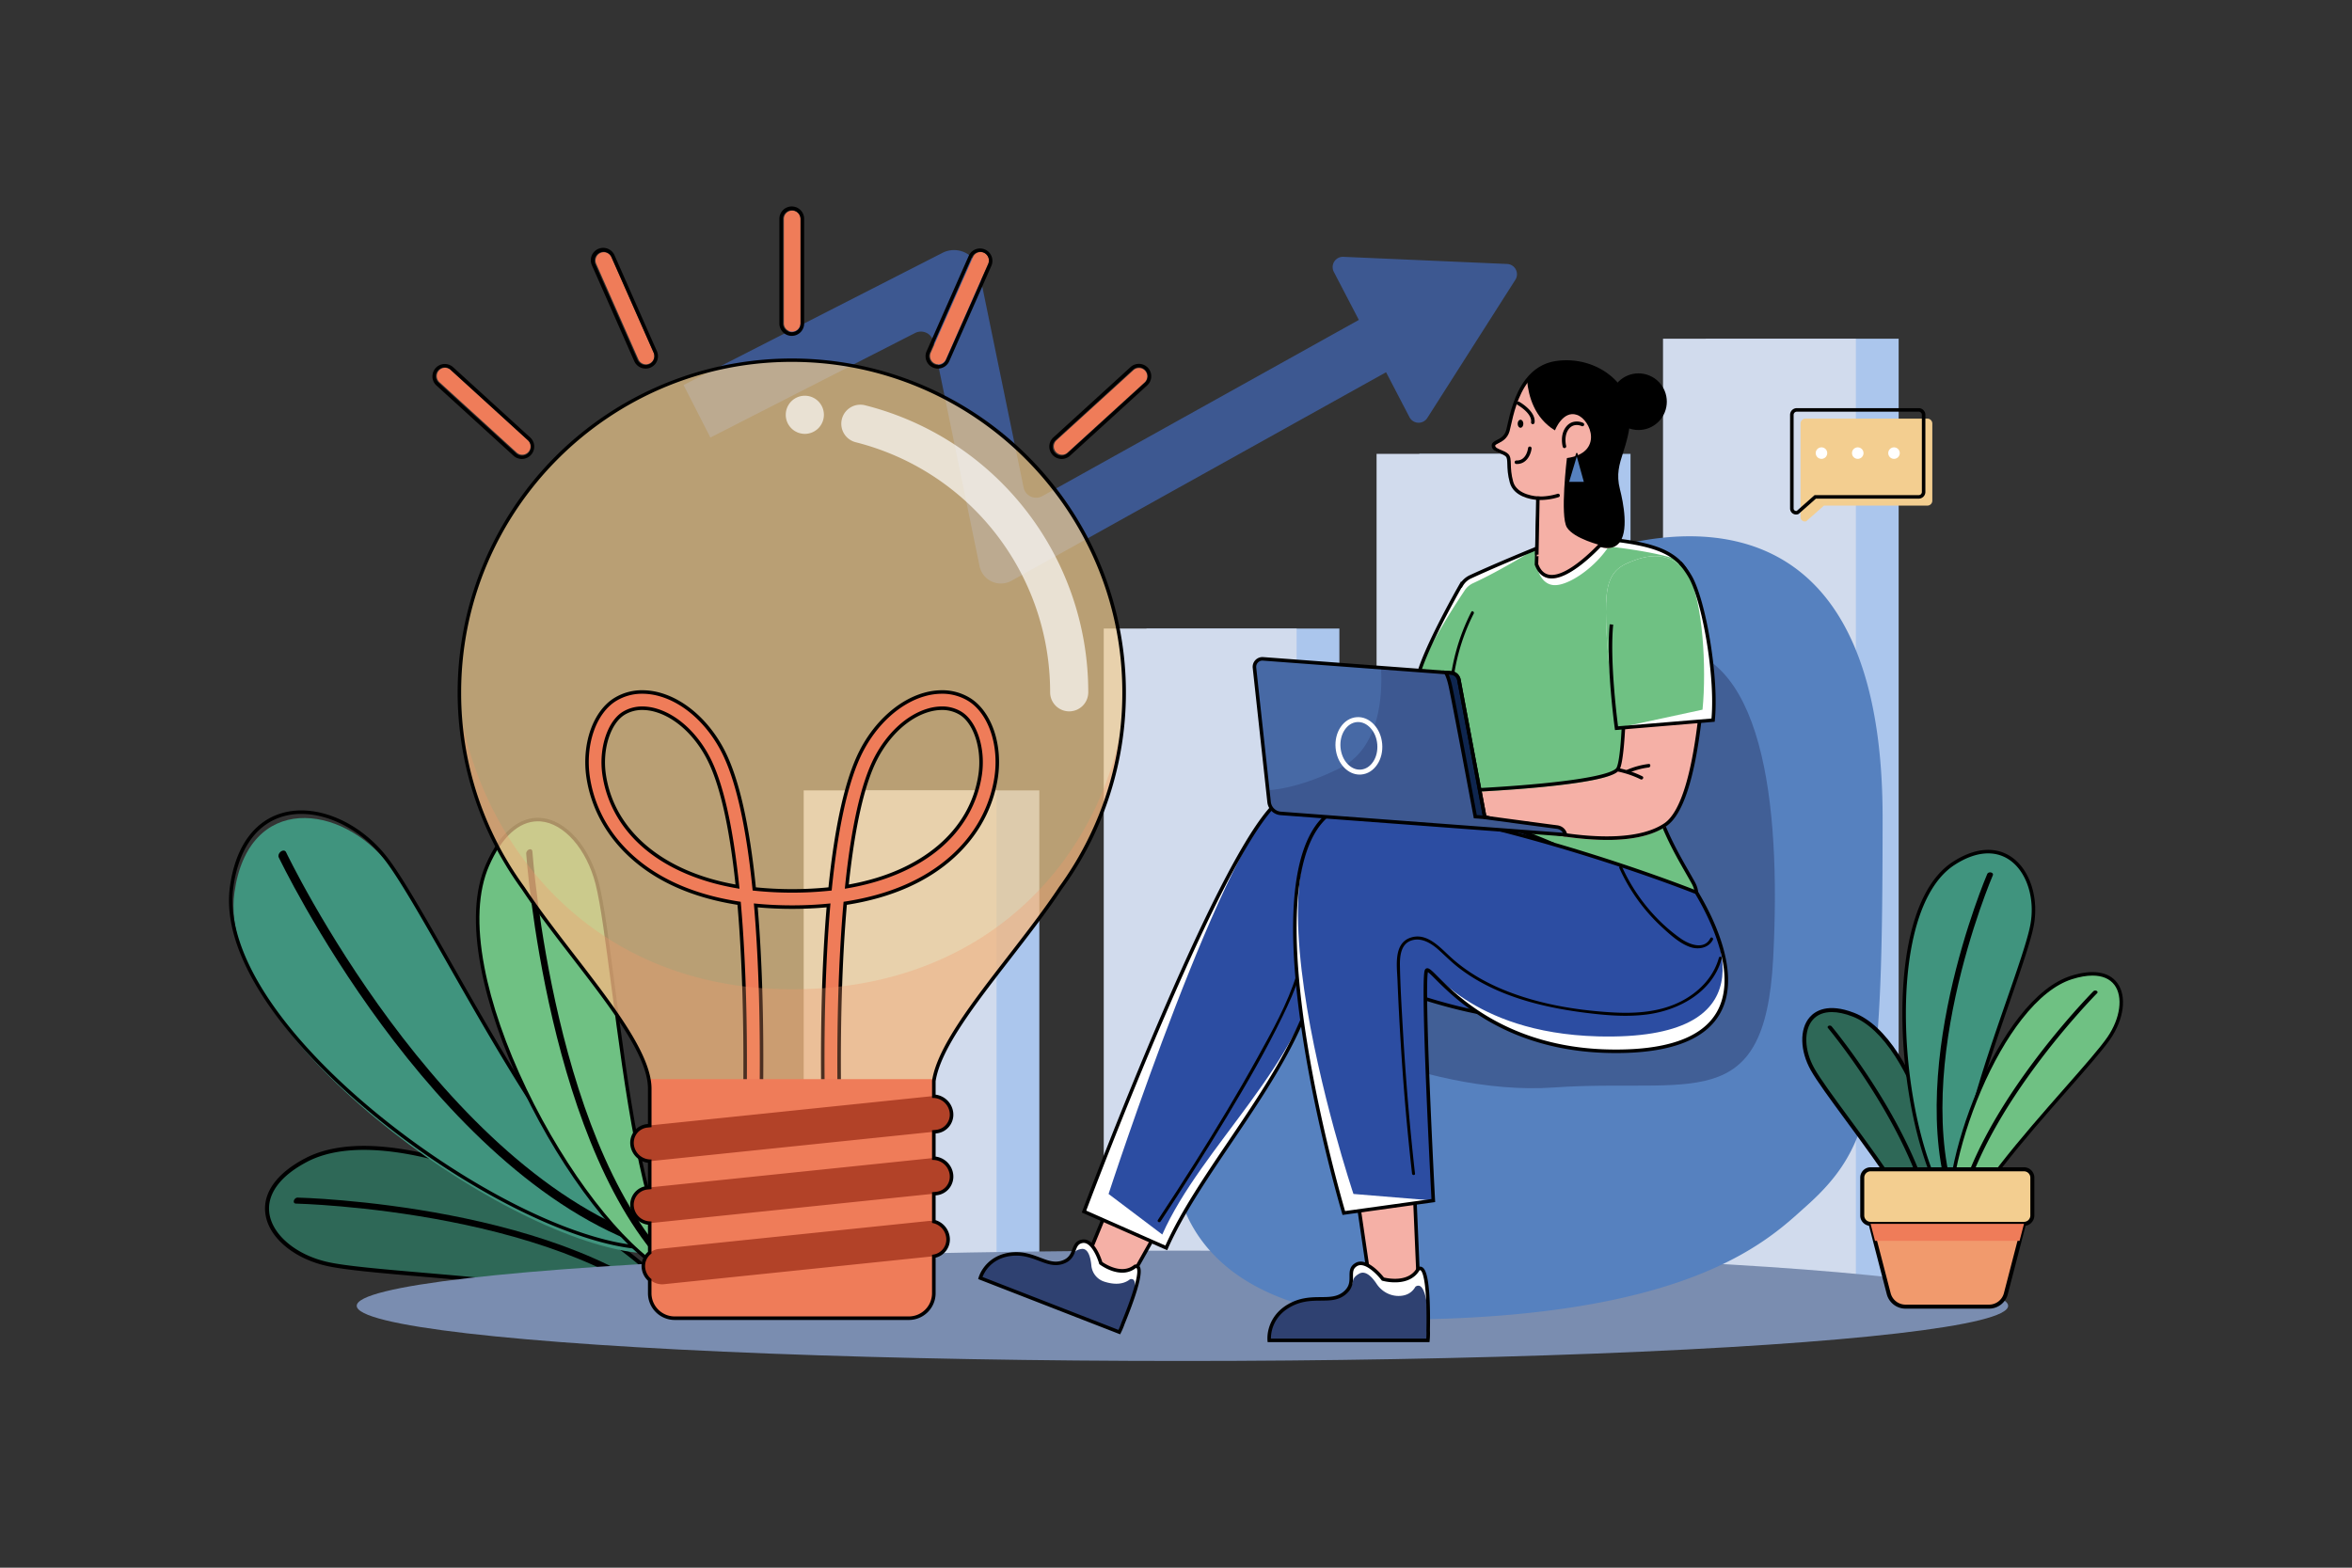 <svg xmlns="http://www.w3.org/2000/svg" viewBox="0 0 4680 3120" id="business-woman-working-on-idea-generation"><rect x="0" y="0" width="4680" height="3120" fill="#333333" stroke="none"/><g data-name="9"><rect width="4680" height="3120" fill="#fff" data-name="9" opacity="0"></rect><path fill="#2e6857" fill-rule="evenodd" d="M609.35,2308.65c-139.68,73-71.09,182.67,43.72,207.33s567.44,31.73,680.45,110.42c43.81,30.51,48.39,16.48,28.07-16.75C1260.27,2443.8,801.62,2208.22,609.35,2308.65Z"></path><path d="M1367.5,2647.29c-7.52,0-19.2-5.72-36.27-17.61-76.34-53.16-315.05-73.72-489.34-88.73-82.14-7.08-153.07-13.18-189.67-21.06-32.55-7-61.66-20.57-84.18-39.26-23-19.07-36.82-41.6-40-65.16-5.63-41.46,22.6-80.65,79.47-110.36h0c46.18-24.12,109-30.54,186.85-19.08,68.39,10.08,146.84,34.15,226.86,69.61,155.75,69,293.91,170.25,343.8,251.92,12,19.68,15.09,31.87,9.35,37.28A9.55,9.55,0,0,1,1367.5,2647.29ZM611.2,2312.2c-53.67,28-80.39,64.33-75.25,102.2,5.95,43.86,54.46,84,117.95,97.67,36.11,7.77,106.81,13.86,188.68,20.91,90.35,7.78,192.76,16.6,283.77,30.34,106.17,16,174.68,35.58,209.46,59.8,27.92,19.45,33,15.94,33,15.9.81-.76,1.35-7.61-10.68-27.28-49.12-80.4-185.84-180.38-340.22-248.79-79.37-35.17-157.1-59-224.79-69-76.1-11.22-137.32-5.08-182,18.25Z"></path><path d="M1367.92,2643.28c6.13-.27,6.72-6.21,2.77-16.15C1139.14,2396,593.8,2383.48,592.06,2383.45c-3-.08-6.27,2.52-7.29,5.83s.54,6,3.53,6.09C590.05,2395.44,1142.84,2408.17,1367.92,2643.28Z"></path><path fill="#40947e" fill-rule="evenodd" d="M466.46,1776.51c27.9-199.59,213.76-176.73,306.87-56.39s336.53,641.51,502.79,731.84c64.45,35,47.6,47.59-8.47,41.2C988,2461.33,428.06,2051.29,466.46,1776.51Z"></path><path d="M1286.64,2486.6a224.16,224.16,0,0,1-24.87-1.62c-95.29-10.85-227.11-66.13-361.63-151.67a1570.38,1570.38,0,0,1-186.93-139.1C652.54,2141.49,601,2087.92,560,2035c-37.31-48.14-65.06-94.83-82.46-138.77-18.84-47.53-25.56-91.9-20-131.86,5.8-41.54,18.64-75.48,38.16-100.86,17.92-23.31,40.89-38.83,68.25-46.1,67.34-17.91,152.33,18.66,206.69,88.92,29.6,38.27,74.54,117.23,126.58,208.67,110.71,194.53,262.33,461,375.11,522.23,42.37,23,44.77,33.64,42.88,39.62-1.6,5.08-7.43,8.1-17.82,9.24A98.58,98.58,0,0,1,1286.64,2486.6Zm-687-866.73a132.31,132.31,0,0,0-33.95,4.29c-54.62,14.53-90.59,64.66-101.28,141.17h0c-10.46,74.83,24.48,166.59,101,265.37,163.7,211.22,496,424.43,697.09,447.32,34.21,3.9,45-.23,45.94-3.29.28-.86,1.48-9.07-39.54-31.36-50.93-27.67-113-96.87-189.69-211.55-65.85-98.43-130.83-212.62-188.17-313.37-51.9-91.2-96.73-170-126-207.85C721.28,1654,657.21,1619.87,599.68,1619.87Z"></path><path d="M1311.54,2471.47c2.77,7.24-5.07,11-20.74,11.57-436.43-149.12-735.24-774.85-736.21-776.83-1.65-3.45.24-8.59,4.25-11.49s8.55-2.48,10.2,1C570,1697.68,872.92,2331.94,1311.54,2471.47Z"></path><path fill="#6fc183" fill-rule="evenodd" d="M970,1721.74c68.64-156.91,186.63-87.55,218.41,36.94s63,620.19,151,739.86c34.12,46.37,19.74,52.13-16,31.63C1145.25,2427.91,875.49,1937.73,970,1721.74Z"></path><path d="M1352.27,2544.92c-6.81,0-16.93-3.89-30.56-11.72-87.63-50.28-200.31-196.19-280.4-363.08-41.14-85.73-70.34-170.34-84.44-244.67-16-84.43-12.67-153.44,9.94-205.11,27.63-63.17,66.49-96,109.45-92.53,24.71,2,49,15.8,70.09,39.89,20.43,23.29,36.58,55.29,45.47,90.12,10.08,39.57,20.17,116.81,31.85,206.24,24.88,190.46,58.95,451.31,118.58,532.41,23.66,32.16,21.52,41.35,17.85,45.46C1358.32,2543.92,1355.72,2544.92,1352.27,2544.92Zm-282.15-910.36c-37.56,0-71.79,31.19-96.9,88.58h0c-22,50.36-25.22,118-9.48,201,14,73.74,43,157.75,83.88,242.94,79.52,165.72,191.07,310.4,277.57,360,25.32,14.54,29.65,10.18,29.69,10.13.2-.21,4.5-5.69-18.27-36.64-27-36.73-51-110.71-73.26-226.15-19.13-99.07-33.73-210.87-46.62-309.5-11.65-89.21-21.71-166.26-31.7-205.42-17.78-69.67-62.75-121-109.34-124.77C1073.82,1634.63,1072,1634.56,1070.12,1634.56Z"></path><path d="M1358.84,2535.33c.06,6.72-6.14,7.7-16.68,3.88-253.11-241.52-295-838.44-295.14-840.35-.23-3.29,2.32-7,5.72-8.33s6.31.3,6.56,3.58C1059.44,1696,1101.9,2301.1,1358.84,2535.33Z"></path><path fill="#3d5891" d="M2998.88,525.34,2673,511.13A20.47,20.47,0,0,0,2654,541l49.82,95.7L2074,987.39a25.41,25.41,0,0,1-37.25-17.09l-88.84-432.19a50.6,50.6,0,0,0-72.56-34.88l-515.18,263,53.35,104.48,407.4-208a25.41,25.41,0,0,1,36.44,17.52l91.78,446.48a43.29,43.29,0,0,0,63.46,29.11l745.41-415,46.59,89.49a20.48,20.48,0,0,0,35.43,1.55L3015.26,556.8A20.48,20.48,0,0,0,2998.88,525.34Z"></path><rect width="383.78" height="985.53" x="1684.27" y="1573.05" fill="#abc6ed"></rect><rect width="383.78" height="1307.66" x="2281.32" y="1250.92" fill="#abc6ed"></rect><rect width="420.23" height="1655.32" x="2824.18" y="903.26" fill="#abc6ed"></rect><rect width="383.78" height="1884.48" x="3394.14" y="674.1" fill="#abc6ed"></rect><rect width="383.78" height="985.53" x="1599.18" y="1573.05" fill="#d1dbed"></rect><rect width="383.78" height="1307.66" x="2196.23" y="1250.92" fill="#d1dbed"></rect><rect width="420.23" height="1655.32" x="2739.1" y="903.26" fill="#d1dbed"></rect><rect width="383.78" height="1884.48" x="3309.05" y="674.1" fill="#d1dbed"></rect><ellipse cx="2352.81" cy="2598.8" fill="#7a8db0" rx="1642.99" ry="109.8"></ellipse><path fill="#5681bf" d="M3746,1627.86c-.22,544.27-15.46,650.81-152.13,772.75-53.52,47.76-152,147-436,196.36-85.26,14.84-187.23,25.17-309.71,28.3-50,1.26-95.83-.55-137.79-5.12a719,719,0,0,1-97.41-17c-312.15-78.22-335.46-345.67-198.94-570.65,36.16-59.58,77.48-114.36,120.79-165.42,66.86-78.87,138.55-148.92,203.46-214.31,59.83-60.25,113.93-116.55,153.24-172.13,16.59-23.42,30.54-46.71,41.2-70.12q3.8-8.31,7.64-16.45c8.41-17.69,17.05-34.69,25.78-51,16.39-30.55,33.08-58.47,49.2-83.45,12.84-20,25.31-38,36.9-54.07,39.86-55.1,69.47-86,69.47-86s3.69-1.73,10.52-4.56c3.62-1.52,8.16-3.35,13.5-5.39,2.14-.82,4.4-1.68,6.8-2.56s4.87-1.78,7.49-2.71c2.4-.84,4.9-1.72,7.46-2.59,3-1,6.18-2.08,9.45-3.16,1.93-.62,3.89-1.26,5.9-1.88,1.18-.38,2.39-.75,3.59-1.12l1.38-.42c40.53-12.42,96.1-25.37,156.61-27.53C3523.82,1061.23,3746.24,1149.69,3746,1627.86Z"></path><path fill="#2f4171" d="M2533.43,2012.8s286.83,170.44,559,151.47,419.19,59.3,435.79-256.2-22.07-621.48-218.23-621S2492.29,1631.24,2533.43,2012.8Z" opacity=".53"></path><path fill="#f3ce90" d="M3592.53,833.13H3835.1a9.83,9.83,0,0,1,9.82,9.83V996.43a9.82,9.82,0,0,1-9.82,9.82H3629.25l-34.94,30.94a8.46,8.46,0,0,1-11.6-7.86V843A9.82,9.82,0,0,1,3592.53,833.13Z"></path><path d="M3573.89,1024a12,12,0,0,1-12-12V825.62a13.33,13.33,0,0,1,13.32-13.32h242.57a13.33,13.33,0,0,1,13.32,13.32V979.09a13.33,13.33,0,0,1-13.32,13.32H3613.3l-34.41,30.47-.56.23A12,12,0,0,1,3573.89,1024Zm1.36-204.66a6.32,6.32,0,0,0-6.32,6.32V1012a5,5,0,0,0,6.3,4.79l35.42-31.37h207.17a6.32,6.32,0,0,0,6.32-6.32V825.62a6.32,6.32,0,0,0-6.32-6.32Z"></path><path fill="#fff" d="M3757.26 901.76a11.44 11.44 0 1011.44-11.43A11.44 11.44 0 003757.26 901.76zM3685.1 901.76a11.44 11.44 0 1011.44-11.43A11.44 11.44 0 003685.1 901.76zM3612.94 901.76a11.44 11.44 0 1011.44-11.43A11.44 11.44 0 003612.94 901.76z"></path><path fill="#f3ce90" d="M914.88,1377.81c0-365.25,296.1-661.35,661.35-661.35s661.36,296.1,661.36,661.35a658.37,658.37,0,0,1-126.81,389.43h0c-94.4,142.25-253.13,302.86-253.13,399.09v109.93a39.74,39.74,0,0,1-39.74,39.73H1333.33a39.73,39.73,0,0,1-39.73-39.73V2166.33c0-96.23-157.51-256.84-251.91-399.09h0A658.3,658.3,0,0,1,914.88,1377.81Z" opacity=".7"></path><path fill="#ef7c59" d="M1478.71,2314.29l.47-10.28c.12-2.72,12.13-271.85-8.52-506.27-89.38-13.65-161.66-45.24-214.93-94-59.29-54.22-79.19-115.2-85.44-156.8-4.7-31.26-2-63.88,7.6-91.86,9.86-28.74,26.58-51.32,47.07-63.57a102.1,102.1,0,0,1,53.19-14.37,129.23,129.23,0,0,1,35.61,5.23c49.4,14.17,96.16,56.37,125.09,112.88,28.4,55.49,49.24,147.6,62,273.83a724,724,0,0,0,150.86,0c12.72-126.23,33.56-218.34,62-273.83,28.92-56.51,75.68-98.71,125.09-112.88a129.23,129.23,0,0,1,35.61-5.23,102.17,102.17,0,0,1,53.19,14.37c20.49,12.25,37.2,34.83,47.06,63.57,9.61,28,12.31,60.61,7.61,91.86-6.26,41.6-26.16,102.58-85.45,156.8-53.27,48.72-125.54,80.31-214.93,94-20.77,235.73-8.64,503.56-8.51,506.26l.48,10.29-32.24,1.51-.48-10.29c-.53-11.18-12.33-272,7.56-503.62-23.16,2.28-47.45,3.44-72.38,3.44s-49.21-1.16-72.37-3.44c19.89,231.57,8.08,492.44,7.56,503.62l-.48,10.29ZM1278.2,1409.47a70.41,70.41,0,0,0-36.68,9.78c-14.13,8.45-26,25.37-33.37,47.63-7.66,23.09-9.77,49.84-6,75.3,17.23,114.63,116,197.09,265.28,222.34-12.25-118.49-31.54-204.07-57.36-254.53-24.93-48.71-64.28-84.8-105.26-96.56A96.8,96.8,0,0,0,1278.2,1409.47Zm596.06,0a96.79,96.79,0,0,0-26.65,4c-41,11.76-80.33,47.85-105.26,96.56-25.83,50.46-45.12,136-57.37,254.53,149.28-25.26,248-107.71,265.28-222.34,3.83-25.46,1.72-52.21-5.94-75.3-7.39-22.26-19.24-39.18-33.38-47.63A70.39,70.39,0,0,0,1874.26,1409.47Z"></path><path d="M1638.19,2319.46l-.64-13.79c-.51-10.94-12.2-269.08,7.22-499.9-22,2-45,3.06-68.54,3.06s-46.52-1-68.53-3.06c19.42,230.77,7.72,489,7.21,499.9l-.64,13.79-39.22-1.84.63-13.77c.13-2.68,12-269.64-8.27-503.07-88.81-14-160.81-45.74-214-94.42-60-54.91-80.2-116.7-86.54-158.86-4.78-31.8-2-65,7.75-93.51,10.13-29.53,27.39-52.77,48.58-65.44a105.57,105.57,0,0,1,55-14.87,132.82,132.82,0,0,1,36.58,5.36c50.31,14.44,97.87,57.3,127.24,114.65,28.38,55.46,49.24,147,62,272.25a722.41,722.41,0,0,0,144.46,0c12.79-125.21,33.66-216.8,62-272.25,29.36-57.35,76.92-100.21,127.24-114.65a133.13,133.13,0,0,1,36.57-5.36,105.52,105.52,0,0,1,55,14.87c21.2,12.67,38.46,35.91,48.58,65.44,9.79,28.5,12.54,61.71,7.76,93.51-6.34,42.16-26.5,104-86.55,158.87-53.23,48.67-125.23,80.43-214,94.41-20.46,235.25-8.39,500.4-8.27,503.06l.65,13.78ZM1652.46,1798l-.36,4.19c-19.88,231.41-8.07,492.17-7.56,503.16l.32,6.79,25.25-1.18-.32-6.79c-.13-2.68-12.31-270.35,8.52-506.74l.25-2.74,2.71-.41c88.67-13.54,160.37-44.86,213.1-93.08,58.53-53.53,78.18-113.7,84.35-154.74,4.61-30.71,2-62.74-7.46-90.2-9.59-28-25.77-49.88-45.55-61.71a98.72,98.72,0,0,0-51.4-13.87,126.17,126.17,0,0,0-34.64,5.09c-48.49,13.91-94.45,55.45-122.94,111.11-28.19,55.09-48.91,146.8-61.59,272.59l-.28,2.83-2.82.3a727.63,727.63,0,0,1-151.62,0l-2.82-.31-.28-2.82c-12.67-125.78-33.39-217.5-61.59-272.59-28.49-55.66-74.45-97.2-122.93-111.11a125.86,125.86,0,0,0-34.65-5.09,98.71,98.71,0,0,0-51.39,13.87c-19.79,11.83-36,33.75-45.56,61.71-9.42,27.46-12.07,59.49-7.45,90.2,6.17,41,25.81,101.21,84.35,154.74,52.72,48.22,124.42,79.54,213.09,93.08l2.72.41.24,2.74c20.66,234.54,8.65,504.05,8.53,506.74l-.32,6.79,25.24,1.18.32-6.79c.51-11,12.32-271.8-7.55-503.16L1500,1798l4.19.41c23,2.27,47.27,3.42,72,3.42s49-1.15,72-3.42Zm28.56-29.26.47-4.58c12.3-118.89,31.73-204.94,57.74-255.76,25.37-49.56,65.52-86.32,107.41-98.34a100.69,100.69,0,0,1,27.62-4.09,73.94,73.94,0,0,1,38.48,10.27c14.86,8.89,27.25,26.48,34.9,49.54,7.83,23.61,10,50.92,6.08,76.92-8.57,57.06-37.74,107.84-84.33,146.85-46.35,38.8-109.91,65.92-183.83,78.42ZM1874.26,1413a93.74,93.74,0,0,0-25.69,3.82c-40.06,11.5-78.61,46.93-103.11,94.8-25.28,49.39-44.29,133.06-56.52,248.69,144.88-25.84,241.13-107.33,257.86-218.62,3.75-24.93,1.69-51.1-5.8-73.68-7.12-21.46-18.44-37.7-31.85-45.73A67,67,0,0,0,1874.26,1413Zm-402.82,355.77-4.54-.77c-73.92-12.5-137.48-39.62-183.82-78.42-46.6-39-75.76-89.79-84.34-146.85-3.91-26-1.74-53.31,6.09-76.92,7.65-23.06,20-40.65,34.89-49.54A74,74,0,0,1,1278.2,1406a100.76,100.76,0,0,1,27.63,4.09c41.89,12,82,48.78,107.4,98.34,26,50.81,45.44,136.86,57.74,255.76ZM1278.2,1413a67,67,0,0,0-34.88,9.28c-13.42,8-24.73,24.27-31.85,45.73-7.49,22.58-9.55,48.75-5.81,73.68,16.73,111.29,113,192.78,257.86,218.62-12.23-115.64-31.24-199.3-56.52-248.69-24.5-47.86-63-83.3-103.1-94.8A93.81,93.81,0,0,0,1278.2,1413Z"></path><path fill="#fff" d="M2127.48 1415.76a38 38 0 01-37.94-38c0-235.32-159.1-440-386.9-497.63a37.94 37.94 0 1118.62-73.57c261.52 66.21 444.17 301.1 444.17 571.2A38 38 0 012127.48 1415.76zM1563.49 825.52a37.95 37.95 0 1037.94-37.94A37.95 37.95 0 001563.49 825.52z" opacity=".68"></path><path fill="#f19a6d" d="M2236.32,1416.92c-36.5,271.18-255.45,551.93-660.09,551.93S960.82,1675,916.15,1416.92a657.88,657.88,0,0,0,125.54,350.32h0c94.4,142.25,251.91,302.86,251.91,399.09v109.93a39.73,39.73,0,0,0,39.73,39.73h484.58a39.74,39.74,0,0,0,39.74-39.73V2166.33c0-96.23,158.73-256.84,253.13-399.09h0A658,658,0,0,0,2236.32,1416.92Z" opacity=".31"></path><path fill="#ef7c59" d="M1858.86,2147.63V2573.5a49.7,49.7,0,0,1-49.7,49.7H1343.3a49.7,49.7,0,0,1-49.7-49.7V2147.63Z"></path><path fill="#b24228" d="M1293.56 2310.63a34.87 34.87 0 004.89-.17l565.25-58.6a33.88 33.88 0 0030.1-38.73c-2.68-19.39-20.53-33.5-39.79-31.48l-565.25 58.59a33.87 33.87 0 00-30.09 38.73A36.86 36.86 0 001293.56 2310.63zM1293.56 2433.93a34.88 34.88 0 004.89-.18l565.25-58.59a33.88 33.88 0 0030.1-38.73C1891.12 2317 1873.27 2303 1854 2305l-565.25 58.59a33.87 33.87 0 00-30.09 38.73A36.86 36.86 0 001293.56 2433.93zM1316.14 2556a35 35 0 004.89-.17l535.78-55.55a33.88 33.88 0 0030.09-38.73c-2.67-19.39-20.54-33.5-39.78-31.48l-535.78 55.54a33.88 33.88 0 00-30.1 38.73A36.88 36.88 0 001316.14 2556z"></path><path fill="#ef7c59" d="M1576.23,660a16.5,16.5,0,0,1-16.5-16.5V435.69a16.5,16.5,0,0,1,33,0V643.52A16.5,16.5,0,0,1,1576.23,660Z"></path><path fill="#d0d0d0" d="M1951,518.47l-83.94,190.12Z"></path><path fill="#ef7c59" d="M1867.08,725.1A16.51,16.51,0,0,1,1852,701.93l83.94-190.12a16.5,16.5,0,1,1,30.18,13.33l-83.93,190.12A16.5,16.5,0,0,1,1867.08,725.1Z"></path><path fill="#d0d0d0" d="M2266.91,748.41l-153.57,140Z"></path><path fill="#ef7c59" d="M2113.34,904.94a16.5,16.5,0,0,1-11.12-28.69l153.57-140A16.5,16.5,0,0,1,2278,760.61l-153.57,140A16.48,16.48,0,0,1,2113.34,904.94Z"></path><path fill="#d0d0d0" d="M1201.44,518.47l83.94,190.12Z"></path><path fill="#ef7c59" d="M1285.39,725.1a16.49,16.49,0,0,1-15.1-9.84l-83.94-190.12a16.5,16.5,0,1,1,30.19-13.33l83.93,190.12a16.51,16.51,0,0,1-15.08,23.17Z"></path><path fill="#d0d0d0" d="M885.56,748.41l153.57,140Z"></path><path fill="#ef7c59" d="M1039.12,904.94a16.44,16.44,0,0,1-11.11-4.3l-153.57-140a16.5,16.5,0,1,1,22.23-24.39l153.57,140a16.5,16.5,0,0,1-11.12,28.69Z"></path><path d="M1808.37 2627H1342.51a53.26 53.26 0 01-53.2-53.2v-25a40.07 40.07 0 01-12.32-23.75 37.46 37.46 0 0112.32-33.62v-54a40.59 40.59 0 01-34.9-34.42 37.63 37.63 0 017.62-28.64 37.06 37.06 0 0125.58-14l1.7-.17v-46a40.59 40.59 0 01-34.9-34.41 37.66 37.66 0 017.62-28.65 37 37 0 0125.58-14l1.7-.18v-70.34c0-65-73.39-160.09-151-260.79-34.77-45.09-70.72-91.72-100.26-136.22-2.29-3.15-4.66-6.46-7-9.83l-1.66-2.4-1.08-1.58c-1.38-2-2.77-4-4.12-6-.79-1.16-1.57-2.34-2.34-3.51l-1.19-1.8c-1.05-1.58-2.1-3.15-3.13-4.74s-2.14-3.34-3.2-5l-.22-.34q-1.51-2.37-3-4.75-1.86-3-3.67-6-1.26-2.07-2.51-4.14c-1.31-2.2-2.62-4.41-3.91-6.62-.67-1.14-1.32-2.27-2-3.41q-2.13-3.71-4.22-7.44l-.92-1.65-.4-.72c-1.89-3.42-3.33-6.07-4.67-8.57l-.35-.66q-2.11-4-4.19-8c-.79-1.52-1.56-3.05-2.33-4.58l-.84-1.66-.87-1.72c-1.06-2.12-2.1-4.26-3.14-6.39l-.71-1.47c-1.16-2.4-2.3-4.82-3.44-7.25l-.19-.41a664.86 664.86 0 111205.59-.26l-.21.46q-1.7 3.61-3.42 7.2l-.74 1.53c-1 2.11-2.06 4.22-3.11 6.32h0c-.27.55-.54 1.1-.82 1.64l-1 1.94q-1.11 2.2-2.23 4.39-2.05 4-4.18 8l-.55 1c-1.48 2.78-3 5.53-4.51 8.29l-.46.81c-.33.62-.67 1.23-1 1.85-1.34 2.41-2.71 4.8-4.09 7.19-.7 1.23-1.41 2.45-2.12 3.66-1.25 2.15-2.51 4.28-3.79 6.41q-1.31 2.19-2.64 4.36-1.75 2.9-3.55 5.77c-1 1.65-2.07 3.29-3.12 4.94s-2.2 3.46-3.31 5.18-2.29 3.49-3.45 5.23l-1 1.56c-.73 1.09-1.45 2.19-2.19 3.28-1.45 2.15-2.93 4.28-4.4 6.42l-.93 1.34c-.51.75-1 1.5-1.55 2.24-2.39 3.41-4.76 6.72-7 9.84-29.81 44.93-66.28 92-101.55 137.54-72 92.88-139.91 180.61-149.74 244.71v26.76a40.57 40.57 0 0134.9 34.41 37.6 37.6 0 01-7.62 28.65 37.06 37.06 0 01-25.58 14l-1.7.17v46a40.59 40.59 0 0134.9 34.39 37.64 37.64 0 01-7.62 28.67 37 37 0 01-25.58 14l-1.7.18v49.3a40.52 40.52 0 0128 32.93 37.38 37.38 0 01-28 41.78v70.67A53.26 53.26 0 011808.37 2627zm-515.54-196.27h.22l3.26.22v63.83l-1.31 1.05a30.52 30.52 0 00-11.08 28.3 33.18 33.18 0 0011.19 20.52l1.2 1v28.1a46.25 46.25 0 0046.2 46.2h465.86a46.25 46.25 0 0046.2-46.2v-76.5l2.93-.48a30.41 30.41 0 0025.15-34.52 33.47 33.47 0 00-25.38-27.8l-2.7-.63v-61.06l8-.83a30.08 30.08 0 0020.79-11.39 30.7 30.7 0 006.2-23.38 33.46 33.46 0 00-31.59-28.62l-3.38-.11v-59l8-.83a30.08 30.08 0 0020.79-11.39 30.71 30.71 0 006.2-23.38 33.41 33.41 0 00-31.59-28.62l-3.38-.12 0-34.17c10-65.92 78.55-154.47 151.17-248.21 35.21-45.45 71.61-92.45 101.3-137.18l.08-.13c2.29-3.13 4.65-6.43 7-9.8l1.5-2.18.94-1.37c1.47-2.11 2.93-4.22 4.36-6.35.72-1.07 1.44-2.15 2.15-3.23l1-1.56c1.14-1.72 2.28-3.44 3.4-5.17s2.2-3.42 3.29-5.13 2.06-3.25 3.08-4.89c1.19-1.89 2.36-3.8 3.52-5.7.87-1.44 1.75-2.88 2.61-4.32 1.26-2.1 2.51-4.22 3.75-6.34l2.1-3.62q2-3.54 4-7.12l1-1.81.45-.82q2.26-4.08 4.47-8.2l.54-1q2.1-3.94 4.14-7.91 1.11-2.16 2.2-4.34l1-1.95c.26-.53.53-1.06.8-1.6h0c1-2.07 2.05-4.16 3.07-6.25l.74-1.52q1.71-3.55 3.37-7.11l.21-.46a651.86 651.86 0 0061.35-277.59c0-362.74-295.11-657.86-657.86-657.86S917.59 1015.4 917.59 1378.14A651.84 651.84 0 00979.06 1656l.19.42c1.11 2.37 2.25 4.77 3.4 7.15l.7 1.45c1 2.11 2.06 4.22 3.11 6.32.28.57.56 1.13.85 1.69l.84 1.67q1.14 2.26 2.3 4.52 2.06 4 4.15 7.93l.34.64c1.33 2.48 2.75 5.1 4.63 8.49l.4.73c.3.54.59 1.08.89 1.61 1.38 2.47 2.78 4.92 4.19 7.37l2 3.37q1.92 3.29 3.88 6.55 1.23 2.05 2.48 4.09c1.2 2 2.41 3.94 3.63 5.9q1.47 2.35 3 4.7l.22.34q1.58 2.49 3.17 5c1 1.56 2.06 3.12 3.09 4.68l1.2 1.81c.76 1.16 1.52 2.31 2.3 3.45 1.34 2 2.71 4 4.07 5.94l1.11 1.6 1.61 2.34c2.36 3.36 4.72 6.65 7 9.79l.09.13c29.41 44.31 65.3 90.86 100 135.88 78.39 101.66 152.44 197.69 152.49 265.06v76.65l-8 .83a30.09 30.09 0 00-20.79 11.4 30.68 30.68 0 00-6.19 23.37 33.43 33.43 0 0031.48 28.63h3.44l0 3.5v55.57l-8 .83a30.09 30.09 0 00-20.79 11.4 30.68 30.68 0 00-6.19 23.37A33.43 33.43 0 001292.83 2430.75zM1575.44 668.47a24.65 24.65 0 01-24.62-24.62V436a24.63 24.63 0 1149.25 0V643.85A24.66 24.66 0 011575.44 668.47zm0-250.08A17.64 17.64 0 001557.82 436V643.85a17.63 17.63 0 0035.25 0V436A17.65 17.65 0 001575.44 418.39zM1866.28 733.55A24.62 24.62 0 011843.77 699l83.93-190.13a24.63 24.63 0 0145.06 19.89l-83.94 190.12A24.63 24.63 0 011866.28 733.55zm84-232.38a17.65 17.65 0 00-16.15 10.51L1850.17 701.8a17.62 17.62 0 009 23.24h0a17.45 17.45 0 007.1 1.51A17.65 17.65 0 001882.42 716l83.93-190.12a17.62 17.62 0 00-16.09-24.75z"></path><path d="M2112.56 913.4a24.63 24.63 0 01-16.6-42.83l153.57-140a24.63 24.63 0 0134.79 1.61h0a24.63 24.63 0 01-1.61 34.79L2129.14 907A24.56 24.56 0 012112.56 913.4zM2266.1 731.11a17.46 17.46 0 00-11.85 4.61l-153.57 140a17.62 17.62 0 1023.75 26l153.57-140a17.61 17.61 0 001.14-24.89h0a17.52 17.52 0 00-12.21-5.74zM1284.6 733.55a24.66 24.66 0 01-22.54-14.69l-83.93-190.12a24.62 24.62 0 1145-19.89L1307.12 699a24.63 24.63 0 01-22.52 34.57zm-83.95-232.39a17.64 17.64 0 00-16.12 24.75L1268.47 716a17.65 17.65 0 0016.13 10.51 17.63 17.63 0 0016.12-24.75l-83.94-190.12a17.67 17.67 0 00-16.13-10.52zM1038.33 913.4a24.56 24.56 0 01-16.58-6.43l-153.57-140a24.63 24.63 0 0133.18-36.4l153.57 140a24.63 24.63 0 01-16.6 42.83zM884.77 731.12a17.62 17.62 0 00-11.88 30.64l153.57 140a17.62 17.62 0 1023.75-26l-153.57-140A17.55 17.55 0 00884.77 731.12z"></path><path fill="#fff" d="M3369.53,1757.29c-24.69-45-66.48-107.71-84-194.15s29.19-146.36,68.32-283.16c49.41-172.72-34.94-193.92-158.46-207.51-77.84-8.56-140.48,20.06-140.48,20.06s-72.34,29.36-128.37,55.16a40,40,0,0,0-18.36,16.2l-.44-.58s-81.16,141.35-88.12,192.45c-3.73,27.34,23.59,41.16,49.81,48.11,8.65,38.47,62.86,72.55,56,93.88-7,21.76-55.11,205.79-74.53,264-18.36,55,55.15,111.72,158.19,112.28s118.86,13.79,230.62-10.13C3343.85,1841.6,3394.21,1802.3,3369.53,1757.29Z"></path><path fill="#6fc183" d="M3239.64,1863.9c-111.76,23.94-127.57,10.71-230.61,10.14s-176.55-57.24-158.19-112.28c19.42-58.22,67.47-242.25,74.52-264,6.9-21.34-47.31-55.42-56-93.89-26.23-6.95-53.55-20.77-49.82-48.11,7-51.09,93.9-179.22,93.9-179.22a40.15,40.15,0,0,1,18.37-16.19c56-25.8,123-67.82,123-67.82s16.27-7.44,42.55-13.6c-23,24.5-40.18,44.73-40.18,44.73s5.29,37.76,33.44,40.75,82.1-33.56,110.27-76.71c0,0,84.16,8.49,134.35,25.21h0c33.63,28.06,44.28,76.93,18.49,167.06-39.13,136.8-85.87,196.72-68.32,283.16s59.34,149.14,84,194.14S3343.86,1841.6,3239.64,1863.9Z"></path><path d="M3126.47,1881.69c-14.87,0-29.13-.78-45.23-1.67-19.82-1.08-42.29-2.31-72.23-2.48-65.79-.36-125.17-24.14-151.29-60.6-12.94-18.06-16.47-37.52-10.21-56.29,12.43-37.24,36.61-126.14,54.27-191.06,9.89-36.33,17.7-65,20.25-72.91,2.87-8.88-9.11-22.81-21.8-37.55-13.47-15.63-28.66-33.29-33.73-52.42-36.19-10.06-53.6-27.81-50.38-51.42,7-51.19,85.23-187.93,88.56-193.72l2.59-4.51.68.87a44.5,44.5,0,0,1,17.1-13.42c54.78-25.22,126-54.21,128.46-55.2,2.61-1.17,65.6-28.74,142.23-20.32,33,3.64,67.41,8.23,95.38,17.22,29.8,9.56,50.57,23.58,63.5,42.83,10.78,16.06,16.34,35.69,17,60,.68,25.51-4,55.56-14.42,91.87-12.9,45.08-26.54,81.63-38.57,113.87-24,64.2-41.28,110.58-29.69,167.64,14.71,72.43,47.26,129.27,71,170.78,4.52,7.89,8.79,15.34,12.64,22.37h0c7.88,14.36,8.75,28.46,2.6,41.91-13.6,29.71-60.21,53.85-134.82,69.82C3187.52,1878.65,3155.81,1881.69,3126.47,1881.69Zm-218.35-712c-14,24.77-79,141.87-85.07,186.55-2.77,20.32,13.13,35.21,47.25,44.26l2,.54.47,2.07c4.1,18.23,19.3,35.89,32.71,51.47,14.62,17,27.24,31.64,23.16,44.26-2.5,7.73-10.29,36.36-20.15,72.6-17.68,65-41.9,154-54.39,191.44-5.52,16.54-2.32,33.83,9.26,50,24.86,34.69,82,57.33,145.63,57.67,30.12.17,52.68,1.4,72.58,2.49,47.31,2.6,78.56,4.31,157.28-12.54,71.33-15.27,117.47-38.67,129.92-65.89,5.18-11.33,4.39-23.32-2.36-35.63h0c-3.83-7-8.08-14.4-12.58-22.27-24-41.91-56.88-99.32-71.81-172.86-12-59,5.62-106.19,30-171.47,12-32.13,25.58-68.54,38.4-113.35,19.38-67.77,18.84-115.55-1.65-146.07-12.19-18.15-31.2-30.89-59.83-40.08-27.38-8.79-61.36-13.33-94-16.92-75.91-8.35-138,19.48-138.64,19.76l-.14.06c-.72.3-72.91,29.63-128.23,55.1a36.46,36.46,0,0,0-16.81,14.8l-2.66,4.51Z"></path><path fill="#cacaca" d="M2899.56,1685.75a584,584,0,0,0,351.08,106.32c4.61-.12,4.63-7.31,0-7.18a577.5,577.5,0,0,1-347.46-105.34c-3.78-2.67-7.38,3.55-3.62,6.2Z"></path><path fill="#f5b0a6" d="M2215.57,2376.2l-55,134.05s31.1,47.36,83.44,43.69l92.52-164.16Z"></path><path d="M2238.37,2557.64c-20.27,0-40.17-7.34-57.88-21.43a114.05,114.05,0,0,1-22.84-24l-1-1.54,56.7-138.2,128.83,14.47-96,170.4-1.88.13Q2241.31,2557.64,2238.37,2557.64Zm-73.83-47.84c5.66,7.69,33.93,42.78,77.35,40.76l89-157.89L2217.81,2380Z"></path><path fill="#fff" d="M1950.57,2543.48l276.64,107.67a135.59,135.59,0,0,0,5.63-12.72c.76-1.94,1.35-3.89,2.14-5.81,15.47-37.64,45.6-117.29,23.71-112.35-28.7,23.51-68.31-6.49-68.31-6.49s-13.53-47.11-36.62-43.41-9.74,33-41.21,42.3c-24.1,7.11-44.1-10.16-73.54-15.58a90.41,90.41,0,0,0-30-.6c-26,3.75-41,17.39-49.32,29A64.57,64.57,0,0,0,1950.57,2543.48Z"></path><path fill="#2f4171" d="M1950.57,2543.48l276.64,107.67a135.59,135.59,0,0,0,5.63-12.72c.76-1.94,1.35-3.89,2.14-5.81,15.47-37.64,35.46-91.68,13.57-86.74-15.09,12.36-35.42,9.93-51.3,4.84a37.22,37.22,0,0,1-25.65-31.91c-1.53-16-6.2-35.28-19.88-33.09-23.08,3.69-7.7,17.64-39.17,27-24.1,7.11-44.1-10.16-73.54-15.58a90.41,90.41,0,0,0-30-.6c-26,3.75-41,17.39-49.32,29A64.57,64.57,0,0,0,1950.57,2543.48Z"></path><path d="M2228.89,2655.56l-2.95-1.15-279.59-108.82.84-3.05a68.19,68.19,0,0,1,9.69-19.07c8.42-11.71,24.21-26.48,51.68-30.44a94,94,0,0,1,31.09.62c11.29,2.08,21,5.75,30.32,9.3,14.82,5.63,27.61,10.49,41.59,6.37,15.07-4.46,18.65-13.8,22.12-22.84,3.3-8.61,6.72-17.51,19.53-19.56,23.92-3.83,37.77,37,40.17,44.71,5.86,4.07,39.15,25.55,63.1,5.93l.64-.52.8-.19c5-1.12,7.8,1.16,9,2.61,3.24,3.83,6.21,13.24-5.25,50.5-7.28,23.67-17.84,50.25-23.48,64-.41,1-.76,2-1.13,3.06-.32.89-.64,1.79-1,2.69-1.92,4.91-3.81,9.18-5.78,13ZM1955,2541.44l270.51,105.29c1.38-2.9,2.73-6.06,4.09-9.57.32-.82.61-1.65.9-2.47.39-1.11.79-2.25,1.27-3.4,29.1-70.84,34.27-102.08,29.85-107.31-.14-.18-.41-.52-1.42-.42a43,43,0,0,1-27.26,9.3c-22.79,0-43.45-15.37-44.66-16.29l-.92-.7-.33-1.12c-3.53-12.28-16.32-43.56-32.7-40.92-8.82,1.41-11,7.18-14.1,15.16-3.69,9.62-8.29,21.6-26.66,27-16.25,4.79-30.73-.71-46.07-6.54-9.06-3.44-18.43-7-29.1-9a87.09,87.09,0,0,0-28.82-.57c-25,3.61-39.37,17-47,27.57A66.9,66.9,0,0,0,1955,2541.44Z"></path><path fill="#fff" d="M3089.86,1679.89s-387.43-170.61-535.29-92.49C2443.8,1645.92,2157,2411.24,2157,2411.24l163.68,72.3c78.07-175.83,274.08-369.61,304.82-568.89,2.64-17.11,229.21,110.93,430.33,112.95C3570.12,1993.42,3155.59,1807.54,3089.86,1679.89Z"></path><path fill="#2c4da2" d="M3089.86,1679.89s-387.43-170.61-535.29-92.49c-110.77,58.52-348.74,788.8-348.74,788.8l106.87,80.7c78.08-175.84,282-343,312.76-542.25,2.64-17.11,229.21,110.93,430.33,112.95C3570.12,1993.42,3155.59,1807.54,3089.86,1679.89Z"></path><path d="M2322.42,2488.16l-169.89-75.06,1.16-3.09c.71-1.92,72.71-193.68,157.32-390.13,113.87-264.38,195.26-410.92,241.92-435.58,34.33-18.14,84.12-24.49,148-18.89,50.75,4.45,110.55,16.42,177.73,35.57,114.25,32.58,211.68,75.28,212.65,75.7l1.13.5.57,1.1c17.58,34.15,61.8,73.66,104.56,111.86,31.47,28.11,64,57.18,86.23,84.32,25.57,31.24,34.47,56.68,27.21,77.78-7.19,20.91-29.74,37.3-68.92,50.09-42.43,13.86-103.28,23.27-186,28.76h-.27c-136.37-1.37-286.1-61.08-366.54-93.16-27.57-11-53.7-21.42-60.41-21.42h-.1c-19.4,122.86-100.38,242.69-178.7,358.6-49.49,73.24-96.24,142.42-126.18,209.84Zm-161-78.79,157.45,69.57c30.23-67,76.46-135.38,125.35-207.74,78.17-115.69,159-235.31,177.8-357.08a5,5,0,0,1,2.52-3.64c5.76-3.3,21.79,2.81,67.28,21,80,31.9,228.86,91.27,363.88,92.66,153.67-10.22,235-34.48,248.66-74.14,14.48-42.07-49.55-99.27-111.48-154.6-42.78-38.22-87-77.74-105.54-112.76-11.15-4.83-103.49-44.34-210.7-74.91-66.74-19-126.09-30.9-176.39-35.31-62.46-5.48-110.92.62-144,18.11-44.57,23.55-127.13,173-238.75,432.13C2238.79,2205.26,2171,2383.86,2161.41,2409.37Z"></path><path d="M2579.69,1940.45c-17.88,57.58-48.53,111.88-77.54,164.4-39.09,70.78-81,140-124.1,208.39q-36.39,57.77-74.1,114.69c-2.19,3.31,3.14,6.4,5.32,3.11q68.37-103.2,132.32-209.25c39.1-65.05,77.38-130.93,110.52-199.26,12.65-26.08,24.91-52.71,33.52-80.44,1.18-3.79-4.77-5.42-5.94-1.64Z"></path><path fill="#f5b0a6" d="M2702.43,2393.4l21,143.36s55.22,32.33,98.38,2.5l-8.38-195.82Z"></path><path d="M2779.28,2555.37a106.78,106.78,0,0,1-23.63-2.76,130.7,130.7,0,0,1-34-12.83l-1.45-.85-21.62-147.64,118.11-53.16,8.69,202.91-1.59,1.1C2811.09,2550.92,2796,2555.37,2779.28,2555.37Zm-52.65-20.85c8.69,4.59,54.82,26.8,91.59,2.93l-8.08-188.7-103.86,46.75Z"></path><path fill="#fff" d="M2525.5,2667.55h315.74a146.27,146.27,0,0,0,.68-14.78c0-2.21-.17-4.38-.13-6.59.82-43.27,0-133.84-19.83-120.5-19.38,34.38-70.22,19.92-70.22,19.92s-31.58-41.47-53-28.9,3.07,36.45-24.52,57.82c-21.15,16.35-47.64,6.94-78.91,12.93a96.23,96.23,0,0,0-29.92,11c-24.27,13.72-33.9,33-37.7,47.77A68.62,68.62,0,0,0,2525.5,2667.55Z"></path><path fill="#2f4171" d="M2525.5,2667.55h315.74a146.27,146.27,0,0,0,.68-14.78c0-2.21-.17-4.38-.13-6.59.82-43.27-5.53-98.78-25.32-85.44-7.27,12.89-18.7,17.55-30.14,18.34-18.87,1.31-36.79-8.22-47.19-24-8.48-12.88-21.81-27.74-34.82-20.12-21.46,12.57-2.55,18.2-30.14,39.57-21.15,16.35-47.64,6.94-78.91,12.93a96.23,96.23,0,0,0-29.92,11c-24.27,13.72-33.9,33-37.7,47.77A68.62,68.62,0,0,0,2525.5,2667.55Z"></path><path d="M2844.4,2671.05H2522.34l-.32-3.15a72,72,0,0,1,2.23-22.57c3.82-14.81,13.75-35.48,39.38-50a99.87,99.87,0,0,1,31-11.35c12-2.29,23-2.38,33.59-2.47,16.9-.14,31.5-.26,43.83-9.79,13.29-10.29,13.24-21,13.19-31.34,0-9.74-.09-19.82,11.7-26.73,22.14-13,51.62,22.26,56.83,28.83,7.21,1.74,48.85,10.36,65.15-18.55l.41-.72.68-.47c4.42-3,8-1.83,9.73-.88,4.64,2.52,11.15,10.65,14.16,51.89,1.91,26.27,1.7,56.68,1.4,72.47,0,1.13,0,2.27.06,3.47,0,1,.07,2,.07,3.05a148,148,0,0,1-.7,15.14Zm-315.52-7H2838c.25-3.46.38-7.18.38-11.28,0-.95,0-1.88-.07-2.82,0-1.23-.08-2.51,0-3.83,1.53-81.54-5.47-114.57-11.92-118.08-.25-.14-.74-.41-1.84.16-8.64,14.66-24.11,22.89-44.8,23.83a100.05,100.05,0,0,1-29-3.06l-1.12-.32-.7-.93c-8.27-10.84-33.11-37-48.49-28-8.31,4.87-8.28,11.49-8.24,20.66.05,10.91.12,24.5-15.91,36.91-14.2,11-30.64,11.11-48.05,11.25-10.32.08-21,.17-32.34,2.34a93.13,93.13,0,0,0-28.86,10.57c-23.48,13.28-32.56,32.13-36,45.6A71.21,71.21,0,0,0,2528.88,2664.05Z"></path><path fill="#fff" d="M3375.55,1776S3067,1652,2741.09,1599.71s-67.21,814.36-67.21,814.36L2852,2389.29s-23.25-438.18-13.43-457.81c7.74-15.49,100.2,153.56,359,160.53C3537.25,2100.89,3428.54,1864.4,3375.55,1776Z"></path><path fill="#2c4da2" d="M3375.55,1776S3067,1652,2741.09,1599.71s-48,776.49-48,776.49L2852,2389.29s-23.25-438.18-13.43-457.81c7.74-15.49,82.32,124.16,341.11,131.13C3519.37,2071.49,3428.54,1864.4,3375.55,1776Z"></path><path d="M2671.38,2418l-.85-2.88c-.47-1.55-46.65-157.18-75.1-330.32-16.73-101.78-24.16-189.64-22.08-261.14,2.62-89.92,20.42-154.3,52.91-191.35,27.82-31.72,66.65-43.84,115.38-36,168.56,27.06,332.28,73.62,440,107.9,116.65,37.15,194.5,68.32,195.27,68.63l1.09.44.61,1c16.25,27.1,38.21,68.82,50.58,113.62,14.64,53.08,12.12,97-7.49,130.64-31.63,54.17-107.09,80.08-224.23,77-85.61-2.31-163.19-22.64-230.59-60.44-55.35-31-91.26-67-110.56-86.29-5.94-5.94-12.05-12.06-15.09-14.12-1.71,8.41-3.65,49.35,3.88,233.1,4.53,110.64,10.32,220.25,10.38,221.35l.17,3.21Zm42.83-817c-34,0-61.73,12-82.69,35.92-31.38,35.78-48.6,98.68-51.17,186.94-2.07,71,5.33,158.46,22,259.8,26.26,159.75,67.64,304.53,74.06,326.56l171.89-23.91c-1-18.92-6.13-118.25-10.23-218.38-9.2-224.9-4.28-234.74-2.66-238a5.09,5.09,0,0,1,3.78-2.87c4.54-.74,9.67,4.4,22,16.79,38.09,38.12,139.27,139.37,336.38,144.68,114.43,3,187.76-21.75,218-73.55,18.63-31.91,20.92-74,6.79-125.25-12-43.49-33.27-84.12-49.23-110.87-9.82-3.89-84.82-33.35-193.76-68-107.43-34.21-270.77-80.65-438.86-107.64A166.09,166.09,0,0,0,2714.21,1601Z"></path><path d="M2809.67 2335.68q-14.52-128.88-22.42-258.4-4-63.56-6.55-127.19c-1.07-26.86-7.89-71.21 24.4-83.39 33.92-12.78 60.89 19.78 83 39.67 27.9 25.09 60.35 44.72 94.68 59.7 70.28 30.67 149.29 44.41 225.51 48.81 45.91 2.65 94-.43 135.75-21.53 35.58-18 65.47-48 76.16-87.13 1-3.66 6.7-2.11 5.7 1.57-18.15 66.46-84.58 102.89-148.91 111.23-40.84 5.3-82.32 1.68-123-3.49-35.75-4.54-71.32-10.91-106.08-20.48-34.31-9.44-67.93-22-99.23-39.06a348.12 348.12 0 01-46-29.85c-14.27-11-26.73-23.69-40.1-35.7-14.43-13-34.43-25.54-54.62-18.54-20.85 7.22-22.75 31.75-22.38 50.49.82 41.7 3.37 83.46 5.76 125.1 5.54 96.25 13.42 192.39 24.21 288.19.43 3.77-5.48 3.74-5.9 0zM3227.4 1724.73A357 357 0 003297 1827.29a331.2 331.2 0 0047.6 40.81c16.68 11.6 46.46 23.31 58.64-.89 1.71-3.4 6.81-.41 5.1 3-8.31 16.52-28.5 20.27-44.89 14.71-21.39-7.24-40.63-25.09-57-40.16a361.12 361.12 0 01-84.19-117c-1.55-3.43 3.54-6.44 5.1-3z"></path><path fill="#f5b0a6" d="M3233.66,1289.28s1.13,212.41-13.79,243.64-290.08,43.34-290.08,43.34l-11.43,41.26s286.91,100.86,395.15,27.59c76.81-52,79.92-380.76,79.92-380.76Z"></path><path d="M3197.78,1671.61c-35.66,0-77-4.38-123.08-13.06a1216.66,1216.66,0,0,1-157.51-41.41l-3.08-1.09,13-46.85,2.54-.11c.69,0,69.53-3.11,139.28-9.95,125.74-12.34,145.24-26.08,147.79-31.41,14.4-30.16,13.46-240,13.45-242.12l0-3,166.83-26,0,4.13c0,.83-.9,83.4-11.18,171.26-13.9,118.77-37.54,190.22-70.27,212.37-25.26,17.1-62,26.25-109.3,27.2C3203.41,1671.59,3200.61,1671.61,3197.78,1671.61Zm-275.17-60c14.64,5,79.29,26.13,153.47,40.1,110.58,20.81,192,16.27,235.47-13.15,69.82-47.26,77.59-335.66,78.31-373.77l-152.69,23.82c.08,27.06.14,212.25-14.15,242.16-2.52,5.29-10.88,13.31-54.09,21.87-24.79,4.91-58.22,9.45-99.35,13.49-62.37,6.12-124,9.23-137.09,9.85Z"></path><path d="M3220.52,1535.78a191.36,191.36,0,0,1,43.92,15.19c4,2,7.55-4,3.51-6a198.78,198.78,0,0,0-45.58-15.89c-4.37-1-6.23,5.77-1.85,6.72Z"></path><path d="M3239.8,1538.66a145.84,145.84,0,0,1,40.72-11.24c4.39-.55,4.44-7.53,0-7a157.81,157.81,0,0,0-44.24,12.18c-4.1,1.8-.55,7.8,3.52,6Z"></path><path fill="#fff" d="M3360,1146.57c27.9,48.48,57.09,202.28,48.75,286.64l-192.18,16s-27.4-186.89-19.71-264.57c4.87-49.23,28.19-59.34,55.55-69.61C3296.44,1098.52,3336.48,1105.78,3360,1146.57Z"></path><path fill="#6fc183" d="M3360,1146.57c27.9,48.48,36,181.46,27.68,265.81l-171.11,36.86s-27.4-186.89-19.71-264.57c4.87-49.23,28.19-59.34,55.55-69.61C3296.44,1098.52,3336.48,1105.78,3360,1146.57Z"></path><path d="M3213.52 1453l-.46-3.29c-.18-1.29-17.75-130-10.11-207.24l7 .69c-6.88 69.5 7 181.72 9.64 202.31L3405.49 1430c7.72-87.25-19.53-235.69-45.34-280.52-6.14-10.68-13.51-20.75-19.7-26.94l4.94-5c6.71 6.7 14.3 17 20.83 28.39 13.53 23.52 27.28 72.3 36.77 130.49 9.79 60 13.14 117.27 9.2 157.12l-.29 2.9zM2932.44 1221.16a402.44 402.44 0 00-43.27 163.78c-.18 3.8-6.08 3.49-5.9-.31a409.78 409.78 0 0144.26-166.76c1.72-3.38 6.62-.07 4.91 3.29z"></path><path fill="#f5b0a6" d="M3195.36,1076.15s-109.79,127.29-138.11,50.7l1.44-43.79,1.57-47.79,1.1-33.45,90.89-71.34Z"></path><path d="M3087.51,1151.18a36.3,36.3,0,0,1-6.38-.55c-12.41-2.25-21.55-11.08-27.16-26.25l-.24-.64,4.19-127.35,96.23-75.53,45.11,152.45-1.25,1.45C3195.2,1078,3131.56,1151.18,3087.51,1151.18Zm-26.74-28.59c4.75,12.46,11.83,19.38,21.61,21.15,37.1,6.7,99.46-61.34,109.08-72.13l-41.1-138.88-85.56,67.15Z"></path><path fill="#f5b0a6" d="M3181.08,1075.38l5.62,13.86c52.42,13.4,47.06-57,33.3-111s17.21-77.3,20.66-143.86-68.49-120.52-145-108.67c-25.41,4-43.73,17.62-57.12,35-26.91,34.93-33.81,84.74-38.15,100.08-6.51,22.95-29.46,20.27-28.7,30.22s19.89,11.09,27.16,18.75.39,23.34,8.81,53.56,52.41,31.76,52.41,31.76l-2.18,112.39Z"></path><path d="M3061.38,1103.9l-7-.13,2.11-109.08c-11-1.06-44.56-6.56-52.23-34.07-4.39-15.79-4.73-27.79-5-36.55-.21-7.68-.35-12.76-3-15.54-2.47-2.6-7.13-4.52-11.65-6.37-7.43-3-15.85-6.51-16.46-14.52-.5-6.52,5.11-9.35,10.54-12.09,6.65-3.35,14.93-7.53,18.28-19.36.75-2.66,1.63-6.59,2.64-11.14,4.74-21.27,13.57-60.85,36.11-90.12,15.74-20.42,35.71-32.64,59.35-36.31,41.47-6.43,84.07,5.85,113.95,32.84,24.16,21.81,36.62,50,35.09,79.47-1.51,29.15-8.24,50.22-14.18,68.81-7.92,24.74-14.17,44.29-6.58,74,6.44,25.25,19,86.38-3.32,108.7-8.07,8.07-19.59,10.26-34.23,6.51l-1.71-.43-6.29-15.51,6.48-2.63,4.95,12.2c11.39,2.57,19.86.9,25.85-5.09,13.73-13.72,14.28-51.86,1.49-102-8.08-31.66-1.24-53.07,6.69-77.87,5.81-18.18,12.4-38.78,13.86-67,1.42-27.29-10.23-53.54-32.79-73.91-28.34-25.58-68.78-37.22-108.19-31.11-21.8,3.39-40.27,14.71-54.88,33.66-21.59,28-30.19,66.64-34.81,87.37-1.08,4.85-1.94,8.68-2.74,11.53-4.2,14.79-14.83,20.15-21.87,23.7-4.77,2.4-6.84,3.63-6.71,5.3.28,3.71,6,6.08,12.14,8.58,5.2,2.13,10.57,4.34,14.07,8,4.49,4.73,4.67,11.2,4.92,20.17.23,8.39.55,19.89,4.72,34.86,7.62,27.38,48.75,29.19,49.17,29.21l3.44.12-.07,3.44Z"></path><path d="M3038.53,757.06c2.81,31.14,14.57,74.65,55.48,99.45,0,0,15.69-40.57,43.83-30.84s53,75.76-20,86c0,0-14.06,115.25,0,138s68.89,35.88,68.89,35.88c52.42,13.4,47.06-57,33.3-110.95s17.21-77.3,20.66-143.86-68.49-120.53-145-108.67C3070.24,726,3051.92,739.7,3038.53,757.06Z"></path><path d="M3050 844.14l-.48 0a3.5 3.5 0 01-3-4c2.45-17.73-26.71-34.19-27-34.35a3.5 3.5 0 013.4-6.12c1.37.76 33.63 19 30.53 41.43A3.5 3.5 0 013050 844.14zM3018.18 923.45l-.95 0a3.5 3.5 0 01.21-7h.72c19.32 0 22.25-23.61 22.36-24.62a3.5 3.5 0 017 .77C3046.28 903.38 3038.62 923.45 3018.18 923.45zM3112.94 891.79a3.51 3.51 0 01-3.37-2.55c-.26-1-6.35-23.43 6.65-39.92 10.92-13.84 27-11.05 34-7.65a3.5 3.5 0 01-3.06 6.3c-.65-.31-15.33-7.12-25.43 5.69-10.77 13.66-5.46 33.5-5.4 33.69a3.5 3.5 0 01-2.44 4.31A3.38 3.38 0 013112.94 891.79zM3019.94 843.36c0 4.38 2.5 7.94 5.58 7.94s5.57-3.56 5.57-7.94-2.49-7.93-5.57-7.93S3019.94 839 3019.94 843.36z"></path><polygon fill="#5681bf" points="3137.5 902.9 3153.49 960.46 3120.28 960.46 3137.5 902.9"></polygon><path d="M3153.49 962h-33.21a1.49 1.49 0 01-1.44-1.93l17.22-57.56a1.51 1.51 0 011.44-1.07h0a1.52 1.52 0 011.43 1.1l16 57.56a1.5 1.5 0 01-1.45 1.9zm-31.2-3h29.23l-14.07-50.65zM3065.43 995.1c-1.84 0-3.7-.05-5.57-.16a3.5 3.5 0 01.41-7c19.86 1.19 38.69-5.11 38.88-5.17a3.5 3.5 0 012.25 6.63A124 124 0 013065.43 995.1z"></path><circle cx="3260.27" cy="799.44" r="56.36" transform="rotate(-45 3260.27 799.442)"></circle><path fill="#3d5891" d="M3114.92,1661.21l-566.43-42.39a25.26,25.26,0,0,1-23.24-22.47l-2.58-23.65-26.51-243.59a16,16,0,0,1,17-17.9l374.42,28A16.91,16.91,0,0,1,2903,1353l51.55,273.81s128.42,17.37,143.38,19.2A19.07,19.07,0,0,1,3114.92,1661.21Z"></path><path fill="#5681bf" d="M2666.05,1528.75c-68.2,33.67-116.74,42.24-143.38,44l-26.51-243.59a16,16,0,0,1,17-17.9l234.72,17.57C2751,1381.31,2746.7,1488.94,2666.05,1528.75Z" opacity=".44"></path><path fill="#0f264f" d="M2953.64,1627.65l-19-1.42s-43.33-233.29-50.21-262.72c-2.74-11.69-5.78-19.29-8.46-24.2l10.73.8a16.92,16.92,0,0,1,15.36,13.73Z"></path><path d="M2958.8,1630.61l-26.22-2-.49-2.65c-.43-2.34-43.39-233.56-50.17-262.57-2.3-9.81-5-17.65-8.13-23.32l-3.08-5.65,17.15,1.29a20.42,20.42,0,0,1,18.53,16.57Zm-20.32-8.54,11.75.88-50.71-269.33a13.43,13.43,0,0,0-12.18-10.89l-4.71-.36a120.81,120.81,0,0,1,6.1,19.47C2895.15,1389.3,2933.66,1596.13,2938.48,1622.07Z"></path><path fill="#fff" d="M2705.43,1541.58c-11.45,0-22.47-5.07-31.34-14.49-9.41-10-15.29-23.79-16.55-38.83s2.24-29.61,9.86-41c7.86-11.78,19.12-18.85,31.73-19.91s24.88,4,34.59,14.35c9.42,10,15.3,23.79,16.56,38.83h0c1.26,15-2.24,29.61-9.86,41-7.86,11.78-19.13,18.85-31.73,19.91C2707.6,1541.53,2706.51,1541.58,2705.43,1541.58ZM2702.34,1437c-.79,0-1.59,0-2.39.11-9.55.8-18.21,6.32-24.36,15.56-6.4,9.58-9.33,21.93-8.25,34.76s6,24.52,13.92,32.91c7.61,8.08,17.06,12.09,26.61,11.29s18.2-6.33,24.36-15.57c6.39-9.58,9.32-21.93,8.25-34.76h0c-1.08-12.83-6-24.51-13.92-32.9C2719.59,1441,2711.07,1437,2702.34,1437Z"></path><path d="M3114.92,1664.71h-.26l-566.43-42.39a28.77,28.77,0,0,1-26.46-25.59l-29.09-267.23a19.51,19.51,0,0,1,20.74-21.77l374.44,28a20.42,20.42,0,0,1,18.53,16.57l51.1,271.33c18,2.43,127.21,17.19,140.82,18.85,13.92,1.7,19.21,12.64,20.07,18.18a3.5,3.5,0,0,1-3.46,4Zm-602.9-350a12.49,12.49,0,0,0-12.38,14L2528.72,1596a21.8,21.8,0,0,0,20,19.36l561,42c-1.78-3.17-5.35-7-12.31-7.87-14.82-1.81-142.14-19-143.42-19.2a3.52,3.52,0,0,1-3-2.82l-51.55-273.81a13.43,13.43,0,0,0-12.18-10.89l-374.43-28C2512.62,1314.68,2512.32,1314.67,2512,1314.67Z"></path><path fill="#2e6857" fill-rule="evenodd" d="M3687.73,2019.36c-94-36.4-117.79,42.82-81.26,108.42s223.94,286.21,233.74,373.71c3.79,33.93,12.47,30.22,19.88,6.44C3897.13,2389.3,3817.07,2069.48,3687.73,2019.36Z"></path><path d="M3849.09,2530.36c-.23,0-.45,0-.68,0-6.38-.61-10-9.1-12.18-28.39-6.58-58.74-97.18-182-163.33-272-31.25-42.51-58.24-79.23-69.92-100.22-10.47-18.8-16.28-38.75-16.79-57.69-.53-19.45,4.59-36,14.82-47.69,10.41-12,35.72-29,88.17-8.71h0c31.35,12.15,61.17,39.86,88.62,82.36,24,37.24,45.6,85.23,62.32,138.77,32.55,104.24,42.11,213.69,23.79,272.36C3859.41,2523.58,3854.68,2530.36,3849.09,2530.36Zm-204.15-516.13c-16.06,0-29,5.14-37.9,15.36-18.19,20.9-17,60.48,2.93,96.24,11.44,20.55,38.29,57.08,69.38,99.38,70.4,95.78,158,215,164.83,275.84,1.69,15.08,4,19.68,5,21,1-1,3.7-4.43,7.08-15.29,17.88-57.25,8.32-164.79-23.79-267.59-16.5-52.86-37.73-100.17-61.4-136.82-26.52-41-55-67.71-84.79-79.24C3671,2017.17,3657.09,2014.23,3644.94,2014.23Z"></path><path d="M3846.59,2525.15c2.71,2.83,5.82.61,8.93-5.48,13.52-208.75-210.32-476.24-211-477.09a5.23,5.23,0,0,0-5.87-1c-2,.88-2.67,2.8-1.44,4.27C3637.87,2046.67,3864.76,2317.82,3846.59,2525.15Z"></path><path fill="#40947e" fill-rule="evenodd" d="M3886.67,1718.8c107.72-70.72,175.07,28.28,156.46,123.78s-166.6,432.22-140,550.23c10.33,45.76-2.82,43-23.38,13.3C3777.21,2258.2,3738.36,1816.16,3886.67,1718.8Z"></path><path d="M3902,2431.42c-4.47,0-11.79-4.15-25.07-23.32-35.06-50.54-64.12-137.41-79.73-238.33-15.83-102.4-15.81-208,.06-289.75,7.44-38.35,18.23-71.48,32.07-98.48,15-29.29,33.66-51.38,55.42-65.66,43.34-28.46,84.86-32.29,116.91-10.78,37.4,25.11,55.86,81.92,44.9,138.15-5.94,30.46-25,85.39-47,149-46.82,135.09-110.94,320.1-92.94,399.8,6.91,30.65,2.72,36.81-1.7,38.75A7.09,7.09,0,0,1,3902,2431.42Zm-13.41-709.69c-40.1,26.32-69.3,81.52-84.46,159.62-32.51,167.47,4.93,416.64,78.55,522.76,14.31,20.64,19.4,20.26,19.44,20.26s3.86-3.26-2.35-30.79c-8.21-36.35-1.09-95.55,21.77-181,19.59-73.2,47.11-152.6,71.39-222.65,22-63.36,40.92-118.07,46.76-148,10.44-53.55-6.8-107.41-41.93-131-29.56-19.84-68.33-16-109.17,10.81Z"></path><path d="M3905.43,2425.62c-2.31,4.38-7.43,2.2-14.3-5.1-112.26-272.7,62.64-680.12,63.19-681.42,1-2.25,4.23-3.51,7.31-2.8s4.8,3.07,3.83,5.31C3964.93,1742.92,3787.64,2155.91,3905.43,2425.62Z"></path><path fill="#6fc183" fill-rule="evenodd" d="M4122,1945.39c104.38-33.14,120.76,52.83,74.3,120.58s-271.63,291.73-292.09,384.47c-7.91,35.95-16.74,31.47-21.94,5.65C3856.29,2327.3,3978.26,1991,4122,1945.39Z"></path><path d="M3892.08,2479.93H3892c-5.85,0-10.05-7.41-13.22-23.15-12.8-63.56,9.88-179.54,56.46-288.61,23.92-56,52.35-105.82,82.21-144,34-43.49,68.8-71.11,103.43-82.1,42.57-13.51,75.25-8.52,92,14.07,9.65,13,13.31,30.78,10.6,51.44-2.65,20.11-11.08,41-24.37,60.39-14.82,21.59-47.73,59-85.83,102.37-81,92.14-191.94,218.34-205.73,280.87C3903.22,2471.06,3898.43,2479.93,3892.08,2479.93Zm271.51-538.33c-11.94,0-25.57,2.36-40.57,7.12h0c-33.26,10.55-66.91,37.38-100,79.74-29.5,37.73-57.61,87-81.29,142.46-46.07,107.87-68.59,222.19-56,284.48,2.8,13.89,5.75,16.92,6.43,17.45.8-.55,4.45-4,8.66-23.16,14.19-64.3,125.81-191.28,207.31-284,37.95-43.18,70.73-80.46,85.31-101.71,25.7-37.48,31.43-80.12,13.93-103.7C4198.09,1947.89,4183.08,1941.6,4163.59,1941.6Z"></path><path d="M3894.67,2475.28c-3.21,2.86-6.29.29-8.9-6.38,9.44-223.51,278.81-495.24,279.65-496.13a5.8,5.8,0,0,1,6.42-.77c2,1.08,2.51,3.16,1,4.67C4172,1977.55,3899,2253,3894.67,2475.28Z"></path><path fill="#f19a6d" fill-rule="evenodd" d="M3975,2388.43H3774.43l-52.35,47.26,36.07,138.93a34.49,34.49,0,0,0,33.39,25.83h166.33a34.5,34.5,0,0,0,33.4-25.83l36.06-138.93Z"></path><path d="M3957.87,2604.45H3791.54a38.5,38.5,0,0,1-37.26-28.83l-36.68-141.28,55.29-49.91h203.62l55.3,49.91-36.67,141.28A38.52,38.52,0,0,1,3957.87,2604.45ZM3726.56,2437,3762,2573.61a30.5,30.5,0,0,0,29.52,22.84h166.33a30.5,30.5,0,0,0,29.52-22.84L4022.85,2437l-49.42-44.6H3776Z"></path><path fill="#f3ce90" fill-rule="evenodd" d="M4027.33,2327.13H3722.08a16.63,16.63,0,0,0-16.6,16.59v75.36a16.65,16.65,0,0,0,16.6,16.61h305.25a16.66,16.66,0,0,0,16.61-16.61v-75.36A16.64,16.64,0,0,0,4027.33,2327.13Z"></path><path d="M4027.33,2439.69H3722.08a20.63,20.63,0,0,1-20.6-20.61v-75.36a20.62,20.62,0,0,1,20.6-20.59h305.25a20.63,20.63,0,0,1,20.61,20.59v75.36A20.64,20.64,0,0,1,4027.33,2439.69Zm-305.25-108.56a12.61,12.61,0,0,0-12.6,12.59v75.36a12.62,12.62,0,0,0,12.6,12.61h305.25a12.63,12.63,0,0,0,12.61-12.61v-75.36a12.62,12.62,0,0,0-12.61-12.59Z"></path><polygon fill="#ef7c59" fill-rule="evenodd" points="3722.08 2435.69 3730.87 2469.55 4018.53 2469.55 4027.33 2435.69 3722.08 2435.69"></polygon></g></svg>